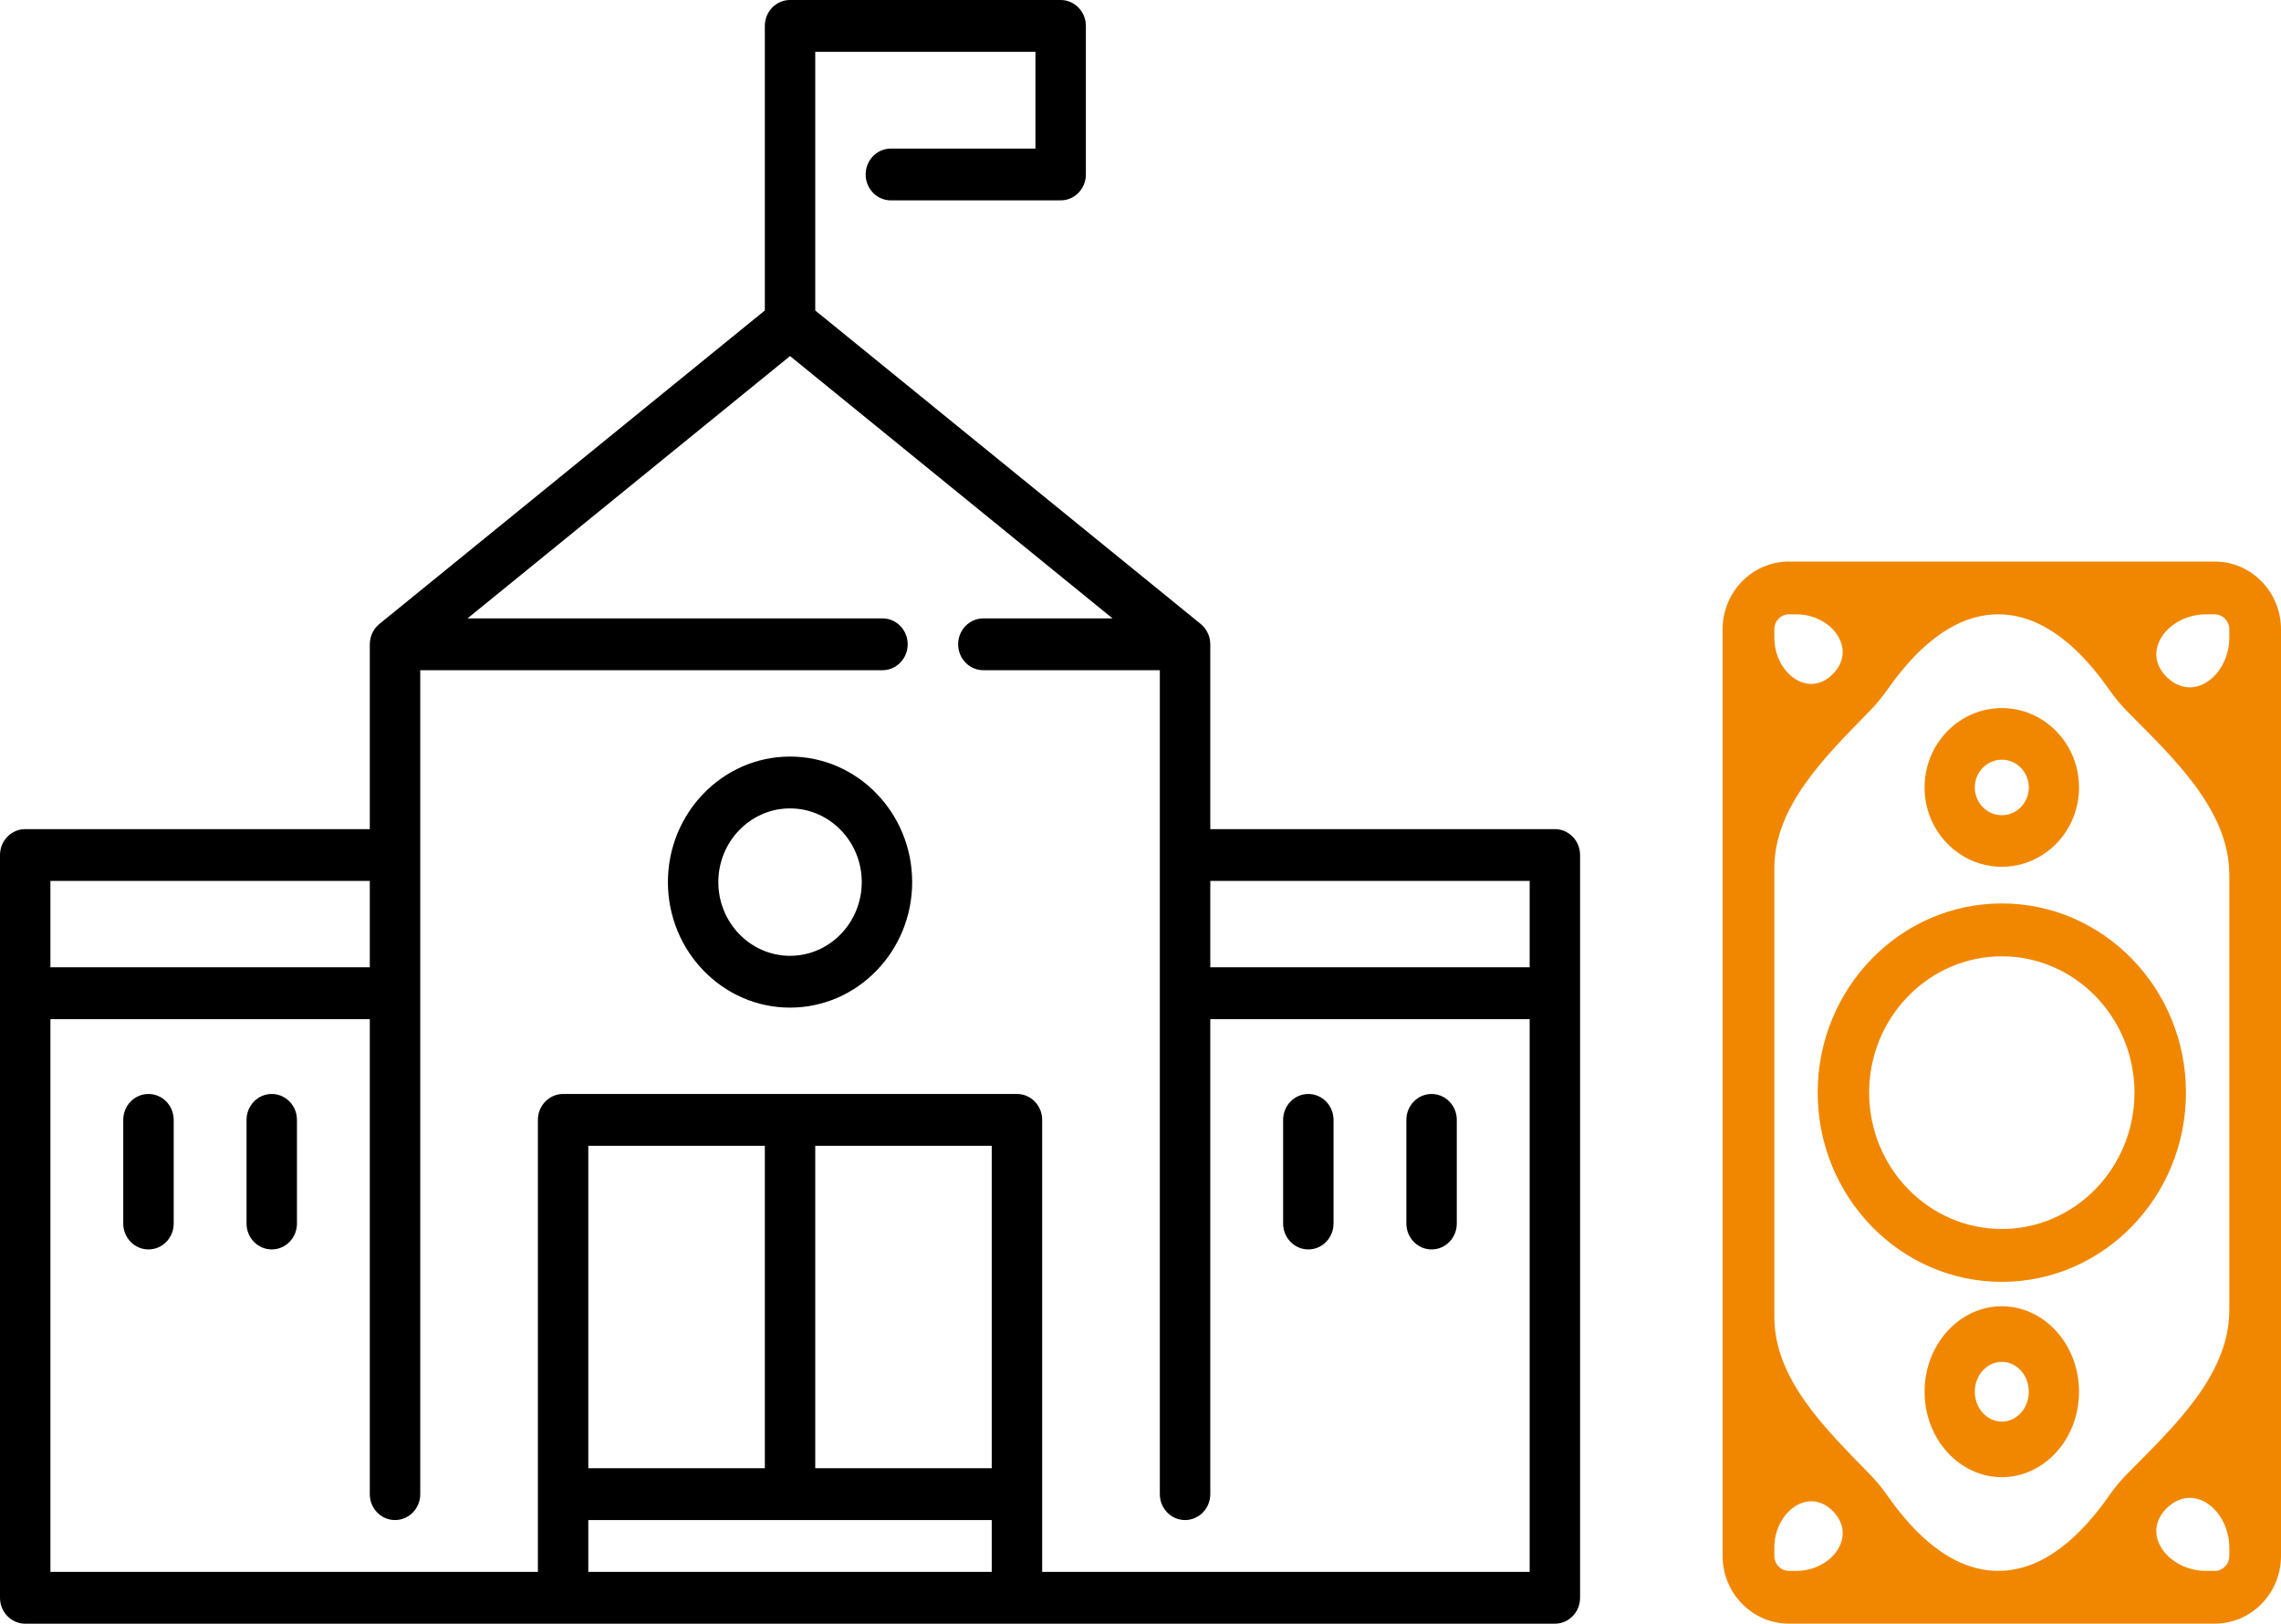 <svg width="59" height="42" viewBox="0 0 59 42" fill="none" xmlns="http://www.w3.org/2000/svg">
<path d="M44.557 16.276V40.249C44.557 41.214 45.327 41.999 46.273 41.999H57.285C58.231 41.999 59 41.214 59 40.249V16.276C59 15.311 58.231 14.526 57.285 14.526H46.272C45.327 14.526 44.557 15.311 44.557 16.276ZM55.034 18.413C56.217 19.61 57.663 20.95 57.663 22.632V33.891C57.663 35.573 56.217 36.914 55.034 38.111C54.861 38.286 54.702 38.476 54.56 38.679C53.867 39.672 52.898 40.634 51.687 40.634C50.477 40.634 49.508 39.672 48.815 38.68C48.678 38.484 48.526 38.301 48.36 38.131C47.234 36.977 45.895 35.68 45.895 34.068V22.456C45.895 20.844 47.234 19.547 48.36 18.393C48.525 18.224 48.677 18.041 48.814 17.846C49.508 16.854 50.477 15.891 51.688 15.891C52.898 15.891 53.867 16.854 54.561 17.846C54.703 18.048 54.861 18.238 55.034 18.413ZM46.272 15.891H46.465C47.374 15.891 48.048 16.78 47.413 17.431C46.775 18.084 45.895 17.408 45.895 16.494V16.276C45.895 16.064 46.064 15.891 46.272 15.891ZM45.895 40.249V40.031C45.895 39.117 46.776 38.44 47.414 39.094C48.049 39.745 47.374 40.634 46.464 40.634H46.272C46.064 40.634 45.895 40.462 45.895 40.249ZM57.285 40.634H57.063C56.074 40.634 55.343 39.663 56.068 38.99C56.766 38.342 57.663 39.081 57.663 40.033V40.249C57.663 40.462 57.493 40.634 57.285 40.634ZM57.663 16.276V16.492C57.663 17.444 56.766 18.182 56.068 17.535C55.343 16.863 56.075 15.891 57.063 15.891H57.285C57.493 15.891 57.663 16.064 57.663 16.276Z" fill="#F18700"/>
<path d="M47.016 28.263C47.016 30.962 49.152 33.158 51.779 33.158C54.405 33.158 56.542 30.962 56.542 28.263C56.542 25.564 54.405 23.369 51.779 23.369C49.152 23.369 47.016 25.564 47.016 28.263ZM55.21 28.263C55.21 30.208 53.671 31.79 51.779 31.79C49.887 31.79 48.347 30.208 48.347 28.263C48.347 26.319 49.887 24.737 51.779 24.737C53.671 24.737 55.21 26.319 55.21 28.263Z" fill="#F18700"/>
<path d="M49.781 36C49.781 37.219 50.677 38.21 51.779 38.21C52.88 38.21 53.776 37.219 53.776 36C53.776 34.781 52.88 33.789 51.779 33.789C50.677 33.789 49.781 34.781 49.781 36ZM52.477 36C52.477 36.426 52.164 36.773 51.779 36.773C51.393 36.773 51.08 36.426 51.08 36C51.08 35.574 51.393 35.227 51.779 35.227C52.164 35.227 52.477 35.574 52.477 36Z" fill="#F18700"/>
<path d="M49.781 20.369C49.781 21.501 50.677 22.421 51.779 22.421C52.88 22.421 53.776 21.501 53.776 20.369C53.776 19.237 52.88 18.316 51.779 18.316C50.677 18.316 49.781 19.237 49.781 20.369ZM52.477 20.369C52.477 20.765 52.164 21.087 51.779 21.087C51.393 21.087 51.08 20.765 51.08 20.369C51.08 19.973 51.393 19.651 51.779 19.651C52.164 19.651 52.477 19.973 52.477 20.369Z" fill="#F18700"/>
<path d="M40.218 21.447H31.305V16.666C31.305 16.641 31.303 16.617 31.3 16.593C31.3 16.587 31.299 16.581 31.298 16.575C31.295 16.557 31.293 16.539 31.289 16.521C31.287 16.514 31.285 16.508 31.284 16.501C31.28 16.484 31.275 16.468 31.27 16.451C31.267 16.444 31.265 16.438 31.262 16.431C31.257 16.415 31.251 16.4 31.244 16.385C31.241 16.378 31.238 16.371 31.234 16.364C31.227 16.35 31.219 16.336 31.211 16.322C31.207 16.315 31.204 16.308 31.2 16.302C31.191 16.288 31.181 16.274 31.171 16.261C31.167 16.255 31.163 16.249 31.159 16.244C31.145 16.226 31.129 16.208 31.113 16.192C31.112 16.19 31.11 16.189 31.108 16.187C31.093 16.172 31.078 16.158 31.061 16.144C31.06 16.143 31.059 16.142 31.057 16.14L21.087 8.031V1.34H26.783V3.843H23.044C22.683 3.843 22.391 4.143 22.391 4.513C22.391 4.883 22.683 5.183 23.044 5.183H27.435C27.795 5.183 28.087 4.883 28.087 4.513V0.67C28.087 0.3 27.795 0 27.435 0H20.435C20.075 0 19.783 0.3 19.783 0.67V8.031L9.813 16.14C9.811 16.142 9.81 16.143 9.808 16.144C9.792 16.158 9.777 16.172 9.762 16.187C9.76 16.189 9.758 16.19 9.757 16.192C9.74 16.208 9.725 16.226 9.711 16.244C9.707 16.249 9.703 16.255 9.699 16.26C9.689 16.274 9.679 16.288 9.67 16.302C9.666 16.308 9.662 16.315 9.659 16.322C9.65 16.335 9.643 16.35 9.636 16.364C9.632 16.371 9.629 16.378 9.626 16.385C9.619 16.4 9.613 16.415 9.607 16.431C9.605 16.438 9.602 16.444 9.6 16.451C9.595 16.468 9.59 16.484 9.586 16.501C9.584 16.508 9.582 16.514 9.581 16.521C9.577 16.539 9.574 16.557 9.572 16.575C9.571 16.581 9.57 16.587 9.569 16.593C9.567 16.617 9.565 16.641 9.565 16.666V21.447H0.652C0.292 21.447 0 21.747 0 22.117V41.33C0 41.7 0.292 42 0.652 42H40.218C40.578 42 40.87 41.7 40.87 41.33V22.117C40.87 21.747 40.578 21.447 40.218 21.447ZM39.566 22.787V25.021H31.305V22.787H39.566ZM9.565 22.787V25.021H1.304V22.787H9.565ZM25.652 29.638V37.979H21.087V29.638H25.652ZM19.783 37.979H15.217V29.638H19.783V37.979ZM15.217 39.319H25.652V40.66H15.217V39.319ZM26.957 40.66V28.968C26.957 28.598 26.665 28.298 26.305 28.298H14.565C14.205 28.298 13.913 28.598 13.913 28.968V40.66H1.304V26.362H9.565V38.649C9.565 39.019 9.857 39.319 10.217 39.319C10.578 39.319 10.87 39.019 10.87 38.649V17.336H22.826C23.186 17.336 23.478 17.036 23.478 16.666C23.478 16.296 23.186 15.996 22.826 15.996H12.092L20.435 9.21L28.777 15.996H25.435C25.075 15.996 24.783 16.296 24.783 16.666C24.783 17.036 25.075 17.336 25.435 17.336H30V38.649C30 39.019 30.292 39.319 30.652 39.319C31.012 39.319 31.305 39.019 31.305 38.649V26.362H39.566V40.66H26.957Z" fill="black"/>
<path d="M3.841 28.298C3.48 28.298 3.188 28.598 3.188 28.968V31.649C3.188 32.019 3.48 32.319 3.841 32.319C4.201 32.319 4.493 32.019 4.493 31.649V28.968C4.493 28.598 4.201 28.298 3.841 28.298Z" fill="black"/>
<path d="M7.029 28.298C6.669 28.298 6.377 28.598 6.377 28.968V31.649C6.377 32.019 6.669 32.319 7.029 32.319C7.389 32.319 7.681 32.019 7.681 31.649V28.968C7.681 28.598 7.389 28.298 7.029 28.298Z" fill="black"/>
<path d="M37.029 28.298C36.669 28.298 36.377 28.598 36.377 28.968V31.649C36.377 32.019 36.669 32.319 37.029 32.319C37.389 32.319 37.681 32.019 37.681 31.649V28.968C37.681 28.598 37.389 28.298 37.029 28.298Z" fill="black"/>
<path d="M33.841 28.298C33.481 28.298 33.189 28.598 33.189 28.968V31.649C33.189 32.019 33.481 32.319 33.841 32.319C34.201 32.319 34.493 32.019 34.493 31.649V28.968C34.493 28.598 34.201 28.298 33.841 28.298Z" fill="black"/>
<path d="M20.435 19.57C18.693 19.57 17.276 21.027 17.276 22.817C17.276 24.607 18.693 26.064 20.435 26.064C22.177 26.064 23.594 24.607 23.594 22.817C23.594 21.027 22.177 19.57 20.435 19.57ZM20.435 24.724C19.412 24.724 18.58 23.868 18.58 22.817C18.58 21.766 19.412 20.911 20.435 20.911C21.458 20.911 22.29 21.766 22.29 22.817C22.29 23.868 21.458 24.724 20.435 24.724Z" fill="black"/>
</svg>
